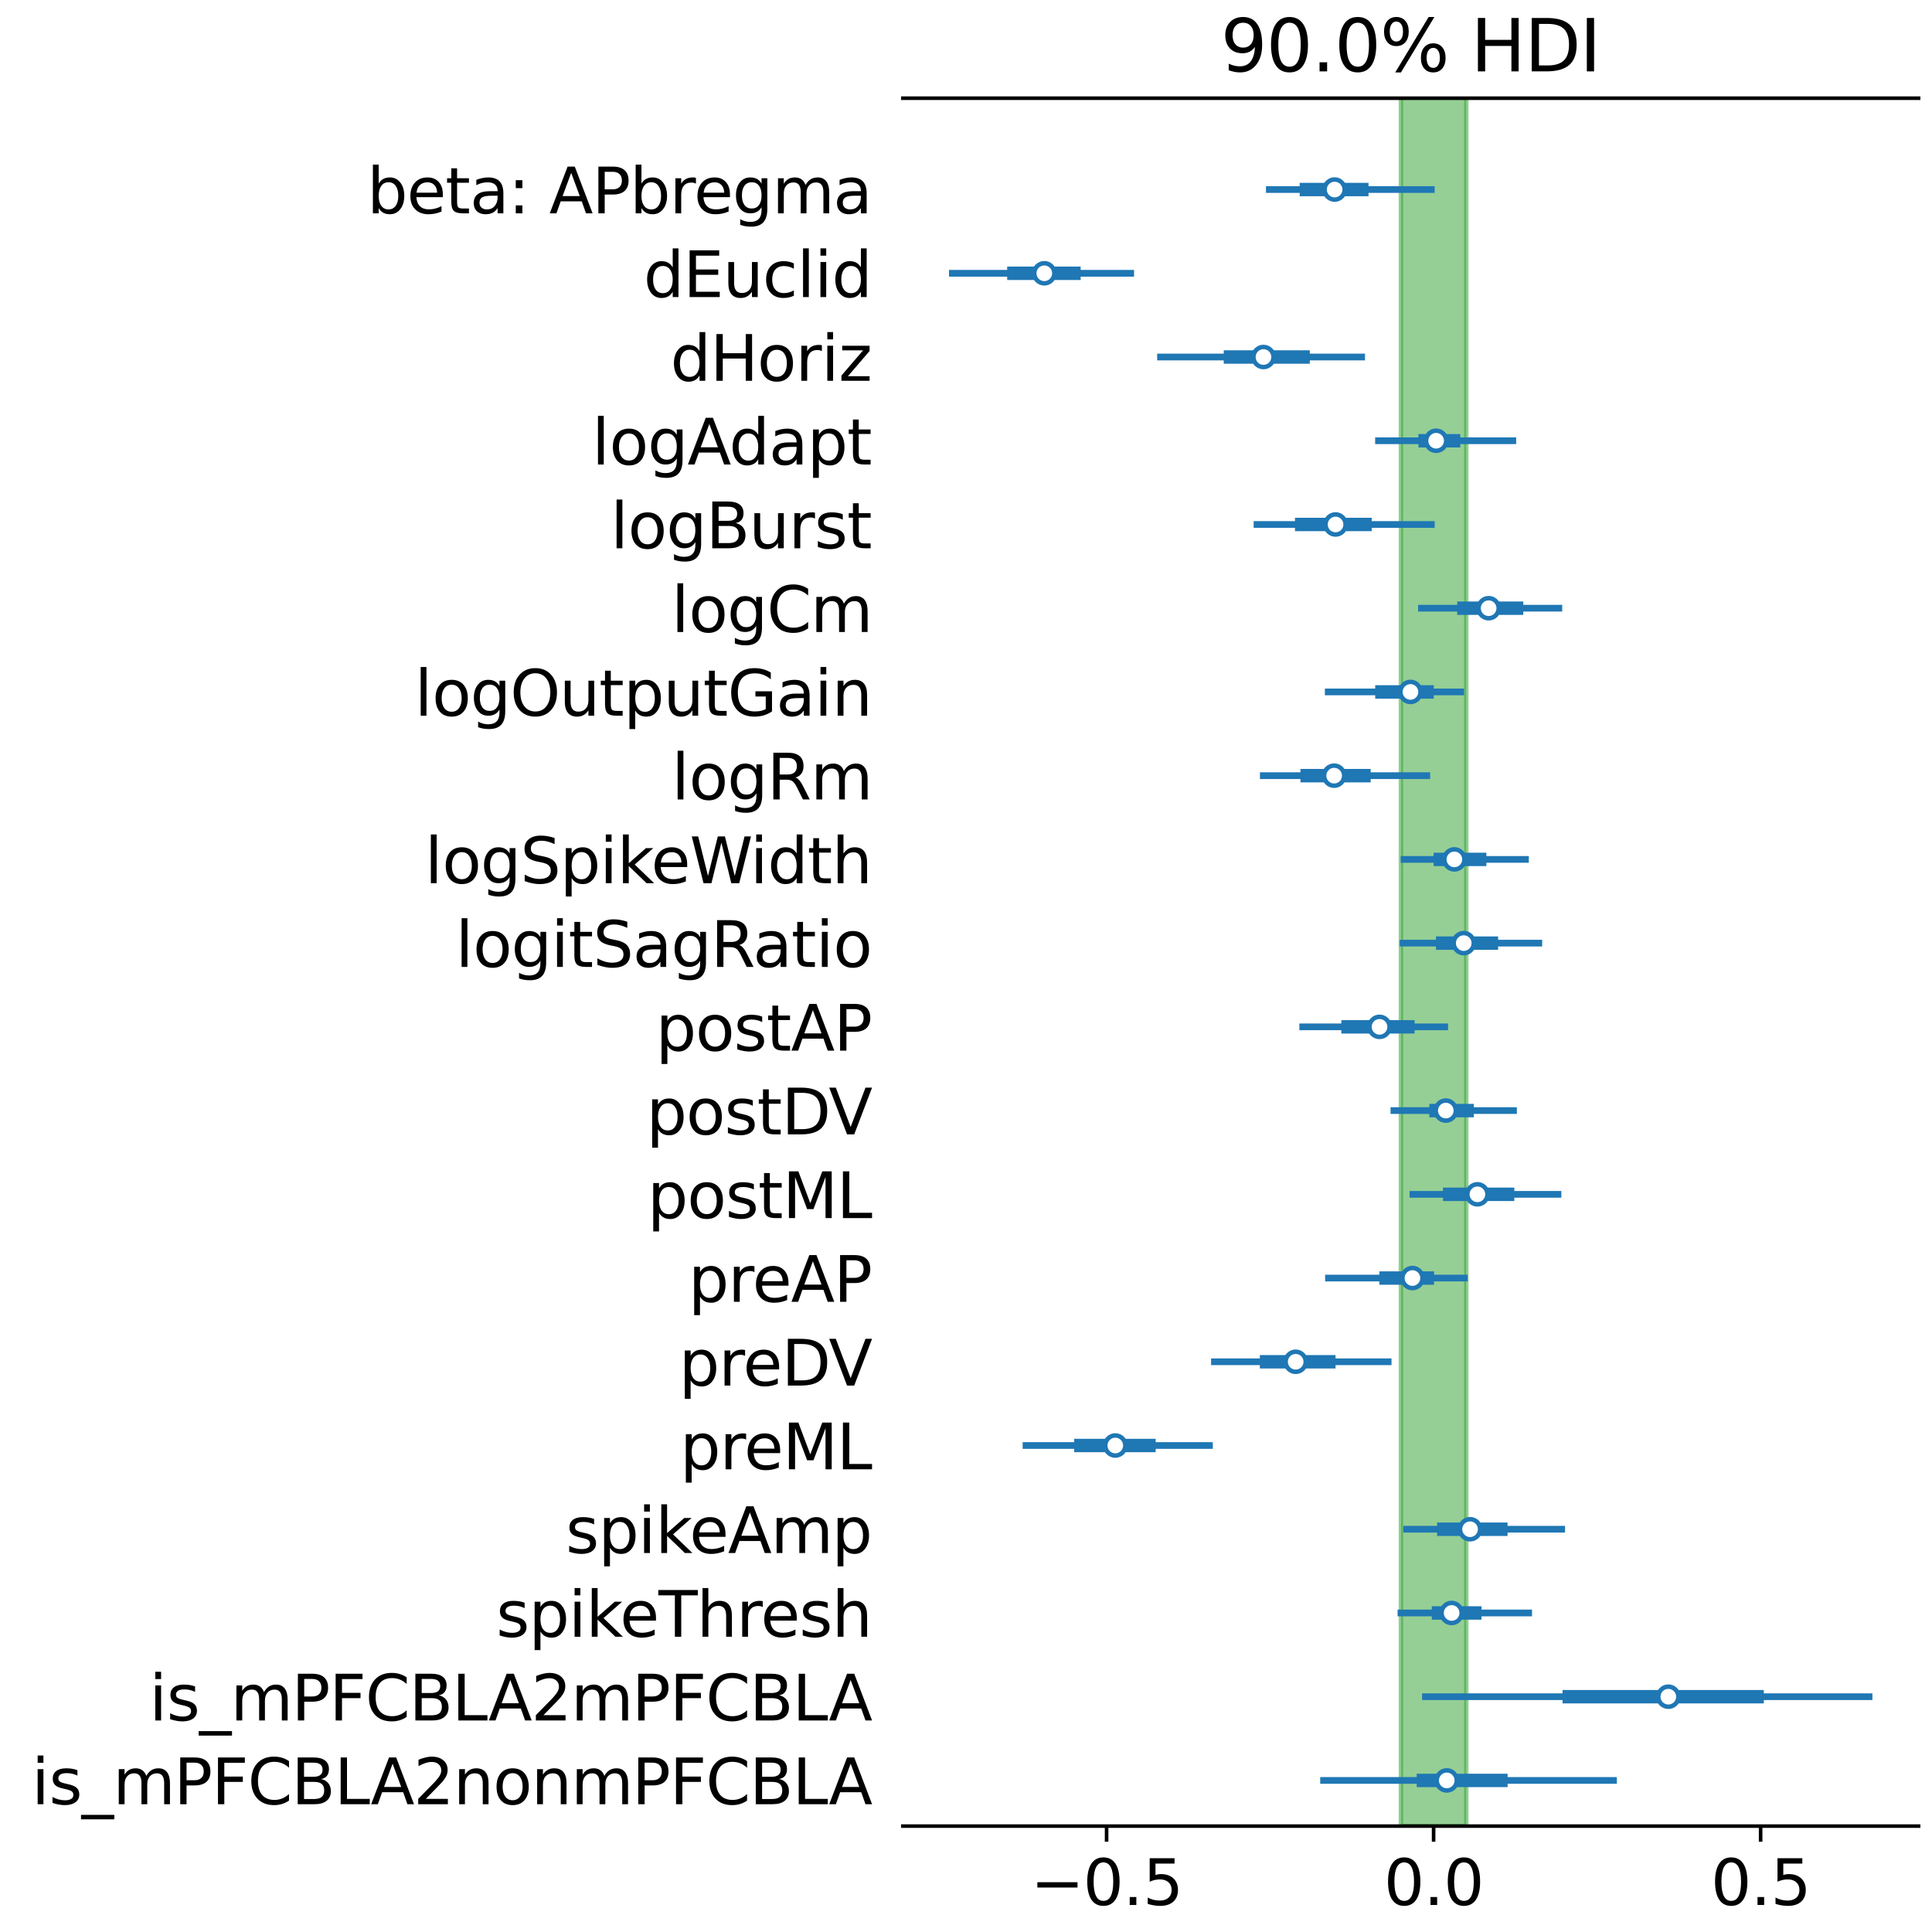 <?xml version="1.0" encoding="utf-8" standalone="no"?>
<!DOCTYPE svg PUBLIC "-//W3C//DTD SVG 1.1//EN"
  "http://www.w3.org/Graphics/SVG/1.1/DTD/svg11.dtd">
<svg height="432pt" version="1.1" viewBox="0 0 432 432" width="432pt" xmlns="http://www.w3.org/2000/svg" xmlns:xlink="http://www.w3.org/1999/xlink">
 <defs>
  <style type="text/css">*{stroke-linecap:butt;stroke-linejoin:round;}</style>
 </defs>
 <g id="figure_1">
  <g id="patch_1">
   <path d="M 0 432 
L 432 432 
L 432 0 
L 0 0 
z
" style="fill:#ffffff;"/>
  </g>
  <g id="axes_1">
   <g id="patch_2">
    <path d="M 201.88 408.32 
L 429 408.32 
L 429 21.96 
L 201.88 21.96 
z
" style="fill:#ffffff;"/>
   </g>
   <g id="patch_3">
    <path clip-path="url(#pe0095de884)" d="M 313.246 408.32 
L 313.246 -19324.993 
L 327.871 -19324.993 
L 327.871 408.32 
z
" style="fill:#2ca02c;opacity:0.5;stroke:#2ca02c;stroke-linejoin:miter;"/>
   </g>
   <g id="matplotlib.axis_1">
    <g id="xtick_1">
     <g id="line2d_1">
      <defs>
       <path d="M 0 0 
L 0 3.5 
" id="mf1340ab6ed" style="stroke:#000000;stroke-width:0.8;"/>
      </defs>
      <g>
       <use style="stroke:#000000;stroke-width:0.8;" x="247.437" xlink:href="#mf1340ab6ed" y="408.32"/>
      </g>
     </g>
     <g id="text_1">
      <!-- −0.5 -->
      <g transform="translate(230.439 425.958)scale(0.14 -0.14)">
       <defs>
        <path d="M 678 2272 
L 4684 2272 
L 4684 1741 
L 678 1741 
L 678 2272 
z
" id="DejaVuSans-2212" transform="scale(0.016)"/>
        <path d="M 2034 4250 
Q 1547 4250 1301 3770 
Q 1056 3291 1056 2328 
Q 1056 1369 1301 889 
Q 1547 409 2034 409 
Q 2525 409 2770 889 
Q 3016 1369 3016 2328 
Q 3016 3291 2770 3770 
Q 2525 4250 2034 4250 
z
M 2034 4750 
Q 2819 4750 3233 4129 
Q 3647 3509 3647 2328 
Q 3647 1150 3233 529 
Q 2819 -91 2034 -91 
Q 1250 -91 836 529 
Q 422 1150 422 2328 
Q 422 3509 836 4129 
Q 1250 4750 2034 4750 
z
" id="DejaVuSans-30" transform="scale(0.016)"/>
        <path d="M 684 794 
L 1344 794 
L 1344 0 
L 684 0 
L 684 794 
z
" id="DejaVuSans-2e" transform="scale(0.016)"/>
        <path d="M 691 4666 
L 3169 4666 
L 3169 4134 
L 1269 4134 
L 1269 2991 
Q 1406 3038 1543 3061 
Q 1681 3084 1819 3084 
Q 2600 3084 3056 2656 
Q 3513 2228 3513 1497 
Q 3513 744 3044 326 
Q 2575 -91 1722 -91 
Q 1428 -91 1123 -41 
Q 819 9 494 109 
L 494 744 
Q 775 591 1075 516 
Q 1375 441 1709 441 
Q 2250 441 2565 725 
Q 2881 1009 2881 1497 
Q 2881 1984 2565 2268 
Q 2250 2553 1709 2553 
Q 1456 2553 1204 2497 
Q 953 2441 691 2322 
L 691 4666 
z
" id="DejaVuSans-35" transform="scale(0.016)"/>
       </defs>
       <use xlink:href="#DejaVuSans-2212"/>
       <use x="83.789" xlink:href="#DejaVuSans-30"/>
       <use x="147.412" xlink:href="#DejaVuSans-2e"/>
       <use x="179.199" xlink:href="#DejaVuSans-35"/>
      </g>
     </g>
    </g>
    <g id="xtick_2">
     <g id="line2d_2">
      <g>
       <use style="stroke:#000000;stroke-width:0.8;" x="320.559" xlink:href="#mf1340ab6ed" y="408.32"/>
      </g>
     </g>
     <g id="text_2">
      <!-- 0.0 -->
      <g transform="translate(309.426 425.958)scale(0.14 -0.14)">
       <use xlink:href="#DejaVuSans-30"/>
       <use x="63.623" xlink:href="#DejaVuSans-2e"/>
       <use x="95.41" xlink:href="#DejaVuSans-30"/>
      </g>
     </g>
    </g>
    <g id="xtick_3">
     <g id="line2d_3">
      <g>
       <use style="stroke:#000000;stroke-width:0.8;" x="393.68" xlink:href="#mf1340ab6ed" y="408.32"/>
      </g>
     </g>
     <g id="text_3">
      <!-- 0.5 -->
      <g transform="translate(382.548 425.958)scale(0.14 -0.14)">
       <use xlink:href="#DejaVuSans-30"/>
       <use x="63.623" xlink:href="#DejaVuSans-2e"/>
       <use x="95.41" xlink:href="#DejaVuSans-35"/>
      </g>
     </g>
    </g>
   </g>
   <g id="matplotlib.axis_2">
    <g id="ytick_1">
     <g id="text_4">
      <!--  is_mPFCBLA2nonmPFCBLA -->
      <g transform="translate(2.621 403.427)scale(0.14 -0.14)">
       <defs>
        <path id="DejaVuSans-20" transform="scale(0.016)"/>
        <path d="M 603 3500 
L 1178 3500 
L 1178 0 
L 603 0 
L 603 3500 
z
M 603 4863 
L 1178 4863 
L 1178 4134 
L 603 4134 
L 603 4863 
z
" id="DejaVuSans-69" transform="scale(0.016)"/>
        <path d="M 2834 3397 
L 2834 2853 
Q 2591 2978 2328 3040 
Q 2066 3103 1784 3103 
Q 1356 3103 1142 2972 
Q 928 2841 928 2578 
Q 928 2378 1081 2264 
Q 1234 2150 1697 2047 
L 1894 2003 
Q 2506 1872 2764 1633 
Q 3022 1394 3022 966 
Q 3022 478 2636 193 
Q 2250 -91 1575 -91 
Q 1294 -91 989 -36 
Q 684 19 347 128 
L 347 722 
Q 666 556 975 473 
Q 1284 391 1588 391 
Q 1994 391 2212 530 
Q 2431 669 2431 922 
Q 2431 1156 2273 1281 
Q 2116 1406 1581 1522 
L 1381 1569 
Q 847 1681 609 1914 
Q 372 2147 372 2553 
Q 372 3047 722 3315 
Q 1072 3584 1716 3584 
Q 2034 3584 2315 3537 
Q 2597 3491 2834 3397 
z
" id="DejaVuSans-73" transform="scale(0.016)"/>
        <path d="M 3263 -1063 
L 3263 -1509 
L -63 -1509 
L -63 -1063 
L 3263 -1063 
z
" id="DejaVuSans-5f" transform="scale(0.016)"/>
        <path d="M 3328 2828 
Q 3544 3216 3844 3400 
Q 4144 3584 4550 3584 
Q 5097 3584 5394 3201 
Q 5691 2819 5691 2113 
L 5691 0 
L 5113 0 
L 5113 2094 
Q 5113 2597 4934 2840 
Q 4756 3084 4391 3084 
Q 3944 3084 3684 2787 
Q 3425 2491 3425 1978 
L 3425 0 
L 2847 0 
L 2847 2094 
Q 2847 2600 2669 2842 
Q 2491 3084 2119 3084 
Q 1678 3084 1418 2786 
Q 1159 2488 1159 1978 
L 1159 0 
L 581 0 
L 581 3500 
L 1159 3500 
L 1159 2956 
Q 1356 3278 1631 3431 
Q 1906 3584 2284 3584 
Q 2666 3584 2933 3390 
Q 3200 3197 3328 2828 
z
" id="DejaVuSans-6d" transform="scale(0.016)"/>
        <path d="M 1259 4147 
L 1259 2394 
L 2053 2394 
Q 2494 2394 2734 2622 
Q 2975 2850 2975 3272 
Q 2975 3691 2734 3919 
Q 2494 4147 2053 4147 
L 1259 4147 
z
M 628 4666 
L 2053 4666 
Q 2838 4666 3239 4311 
Q 3641 3956 3641 3272 
Q 3641 2581 3239 2228 
Q 2838 1875 2053 1875 
L 1259 1875 
L 1259 0 
L 628 0 
L 628 4666 
z
" id="DejaVuSans-50" transform="scale(0.016)"/>
        <path d="M 628 4666 
L 3309 4666 
L 3309 4134 
L 1259 4134 
L 1259 2759 
L 3109 2759 
L 3109 2228 
L 1259 2228 
L 1259 0 
L 628 0 
L 628 4666 
z
" id="DejaVuSans-46" transform="scale(0.016)"/>
        <path d="M 4122 4306 
L 4122 3641 
Q 3803 3938 3442 4084 
Q 3081 4231 2675 4231 
Q 1875 4231 1450 3742 
Q 1025 3253 1025 2328 
Q 1025 1406 1450 917 
Q 1875 428 2675 428 
Q 3081 428 3442 575 
Q 3803 722 4122 1019 
L 4122 359 
Q 3791 134 3420 21 
Q 3050 -91 2638 -91 
Q 1578 -91 968 557 
Q 359 1206 359 2328 
Q 359 3453 968 4101 
Q 1578 4750 2638 4750 
Q 3056 4750 3426 4639 
Q 3797 4528 4122 4306 
z
" id="DejaVuSans-43" transform="scale(0.016)"/>
        <path d="M 1259 2228 
L 1259 519 
L 2272 519 
Q 2781 519 3026 730 
Q 3272 941 3272 1375 
Q 3272 1813 3026 2020 
Q 2781 2228 2272 2228 
L 1259 2228 
z
M 1259 4147 
L 1259 2741 
L 2194 2741 
Q 2656 2741 2882 2914 
Q 3109 3088 3109 3444 
Q 3109 3797 2882 3972 
Q 2656 4147 2194 4147 
L 1259 4147 
z
M 628 4666 
L 2241 4666 
Q 2963 4666 3353 4366 
Q 3744 4066 3744 3513 
Q 3744 3084 3544 2831 
Q 3344 2578 2956 2516 
Q 3422 2416 3680 2098 
Q 3938 1781 3938 1306 
Q 3938 681 3513 340 
Q 3088 0 2303 0 
L 628 0 
L 628 4666 
z
" id="DejaVuSans-42" transform="scale(0.016)"/>
        <path d="M 628 4666 
L 1259 4666 
L 1259 531 
L 3531 531 
L 3531 0 
L 628 0 
L 628 4666 
z
" id="DejaVuSans-4c" transform="scale(0.016)"/>
        <path d="M 2188 4044 
L 1331 1722 
L 3047 1722 
L 2188 4044 
z
M 1831 4666 
L 2547 4666 
L 4325 0 
L 3669 0 
L 3244 1197 
L 1141 1197 
L 716 0 
L 50 0 
L 1831 4666 
z
" id="DejaVuSans-41" transform="scale(0.016)"/>
        <path d="M 1228 531 
L 3431 531 
L 3431 0 
L 469 0 
L 469 531 
Q 828 903 1448 1529 
Q 2069 2156 2228 2338 
Q 2531 2678 2651 2914 
Q 2772 3150 2772 3378 
Q 2772 3750 2511 3984 
Q 2250 4219 1831 4219 
Q 1534 4219 1204 4116 
Q 875 4013 500 3803 
L 500 4441 
Q 881 4594 1212 4672 
Q 1544 4750 1819 4750 
Q 2544 4750 2975 4387 
Q 3406 4025 3406 3419 
Q 3406 3131 3298 2873 
Q 3191 2616 2906 2266 
Q 2828 2175 2409 1742 
Q 1991 1309 1228 531 
z
" id="DejaVuSans-32" transform="scale(0.016)"/>
        <path d="M 3513 2113 
L 3513 0 
L 2938 0 
L 2938 2094 
Q 2938 2591 2744 2837 
Q 2550 3084 2163 3084 
Q 1697 3084 1428 2787 
Q 1159 2491 1159 1978 
L 1159 0 
L 581 0 
L 581 3500 
L 1159 3500 
L 1159 2956 
Q 1366 3272 1645 3428 
Q 1925 3584 2291 3584 
Q 2894 3584 3203 3211 
Q 3513 2838 3513 2113 
z
" id="DejaVuSans-6e" transform="scale(0.016)"/>
        <path d="M 1959 3097 
Q 1497 3097 1228 2736 
Q 959 2375 959 1747 
Q 959 1119 1226 758 
Q 1494 397 1959 397 
Q 2419 397 2687 759 
Q 2956 1122 2956 1747 
Q 2956 2369 2687 2733 
Q 2419 3097 1959 3097 
z
M 1959 3584 
Q 2709 3584 3137 3096 
Q 3566 2609 3566 1747 
Q 3566 888 3137 398 
Q 2709 -91 1959 -91 
Q 1206 -91 779 398 
Q 353 888 353 1747 
Q 353 2609 779 3096 
Q 1206 3584 1959 3584 
z
" id="DejaVuSans-6f" transform="scale(0.016)"/>
       </defs>
       <use xlink:href="#DejaVuSans-20"/>
       <use x="31.787" xlink:href="#DejaVuSans-69"/>
       <use x="59.57" xlink:href="#DejaVuSans-73"/>
       <use x="111.67" xlink:href="#DejaVuSans-5f"/>
       <use x="161.67" xlink:href="#DejaVuSans-6d"/>
       <use x="259.082" xlink:href="#DejaVuSans-50"/>
       <use x="319.385" xlink:href="#DejaVuSans-46"/>
       <use x="376.904" xlink:href="#DejaVuSans-43"/>
       <use x="446.729" xlink:href="#DejaVuSans-42"/>
       <use x="515.332" xlink:href="#DejaVuSans-4c"/>
       <use x="573.295" xlink:href="#DejaVuSans-41"/>
       <use x="641.703" xlink:href="#DejaVuSans-32"/>
       <use x="705.326" xlink:href="#DejaVuSans-6e"/>
       <use x="768.705" xlink:href="#DejaVuSans-6f"/>
       <use x="829.887" xlink:href="#DejaVuSans-6e"/>
       <use x="893.266" xlink:href="#DejaVuSans-6d"/>
       <use x="990.678" xlink:href="#DejaVuSans-50"/>
       <use x="1050.98" xlink:href="#DejaVuSans-46"/>
       <use x="1108.5" xlink:href="#DejaVuSans-43"/>
       <use x="1178.324" xlink:href="#DejaVuSans-42"/>
       <use x="1246.928" xlink:href="#DejaVuSans-4c"/>
       <use x="1304.891" xlink:href="#DejaVuSans-41"/>
      </g>
     </g>
    </g>
    <g id="ytick_2">
     <g id="text_5">
      <!--  is_mPFCBLA2mPFCBLA -->
      <g transform="translate(28.932 384.704)scale(0.14 -0.14)">
       <use xlink:href="#DejaVuSans-20"/>
       <use x="31.787" xlink:href="#DejaVuSans-69"/>
       <use x="59.57" xlink:href="#DejaVuSans-73"/>
       <use x="111.67" xlink:href="#DejaVuSans-5f"/>
       <use x="161.67" xlink:href="#DejaVuSans-6d"/>
       <use x="259.082" xlink:href="#DejaVuSans-50"/>
       <use x="319.385" xlink:href="#DejaVuSans-46"/>
       <use x="376.904" xlink:href="#DejaVuSans-43"/>
       <use x="446.729" xlink:href="#DejaVuSans-42"/>
       <use x="515.332" xlink:href="#DejaVuSans-4c"/>
       <use x="573.295" xlink:href="#DejaVuSans-41"/>
       <use x="641.703" xlink:href="#DejaVuSans-32"/>
       <use x="705.326" xlink:href="#DejaVuSans-6d"/>
       <use x="802.738" xlink:href="#DejaVuSans-50"/>
       <use x="863.041" xlink:href="#DejaVuSans-46"/>
       <use x="920.561" xlink:href="#DejaVuSans-43"/>
       <use x="990.385" xlink:href="#DejaVuSans-42"/>
       <use x="1058.988" xlink:href="#DejaVuSans-4c"/>
       <use x="1116.951" xlink:href="#DejaVuSans-41"/>
      </g>
     </g>
    </g>
    <g id="ytick_3">
     <g id="text_6">
      <!--  spikeThresh -->
      <g transform="translate(106.503 365.982)scale(0.14 -0.14)">
       <defs>
        <path d="M 1159 525 
L 1159 -1331 
L 581 -1331 
L 581 3500 
L 1159 3500 
L 1159 2969 
Q 1341 3281 1617 3432 
Q 1894 3584 2278 3584 
Q 2916 3584 3314 3078 
Q 3713 2572 3713 1747 
Q 3713 922 3314 415 
Q 2916 -91 2278 -91 
Q 1894 -91 1617 61 
Q 1341 213 1159 525 
z
M 3116 1747 
Q 3116 2381 2855 2742 
Q 2594 3103 2138 3103 
Q 1681 3103 1420 2742 
Q 1159 2381 1159 1747 
Q 1159 1113 1420 752 
Q 1681 391 2138 391 
Q 2594 391 2855 752 
Q 3116 1113 3116 1747 
z
" id="DejaVuSans-70" transform="scale(0.016)"/>
        <path d="M 581 4863 
L 1159 4863 
L 1159 1991 
L 2875 3500 
L 3609 3500 
L 1753 1863 
L 3688 0 
L 2938 0 
L 1159 1709 
L 1159 0 
L 581 0 
L 581 4863 
z
" id="DejaVuSans-6b" transform="scale(0.016)"/>
        <path d="M 3597 1894 
L 3597 1613 
L 953 1613 
Q 991 1019 1311 708 
Q 1631 397 2203 397 
Q 2534 397 2845 478 
Q 3156 559 3463 722 
L 3463 178 
Q 3153 47 2828 -22 
Q 2503 -91 2169 -91 
Q 1331 -91 842 396 
Q 353 884 353 1716 
Q 353 2575 817 3079 
Q 1281 3584 2069 3584 
Q 2775 3584 3186 3129 
Q 3597 2675 3597 1894 
z
M 3022 2063 
Q 3016 2534 2758 2815 
Q 2500 3097 2075 3097 
Q 1594 3097 1305 2825 
Q 1016 2553 972 2059 
L 3022 2063 
z
" id="DejaVuSans-65" transform="scale(0.016)"/>
        <path d="M -19 4666 
L 3928 4666 
L 3928 4134 
L 2272 4134 
L 2272 0 
L 1638 0 
L 1638 4134 
L -19 4134 
L -19 4666 
z
" id="DejaVuSans-54" transform="scale(0.016)"/>
        <path d="M 3513 2113 
L 3513 0 
L 2938 0 
L 2938 2094 
Q 2938 2591 2744 2837 
Q 2550 3084 2163 3084 
Q 1697 3084 1428 2787 
Q 1159 2491 1159 1978 
L 1159 0 
L 581 0 
L 581 4863 
L 1159 4863 
L 1159 2956 
Q 1366 3272 1645 3428 
Q 1925 3584 2291 3584 
Q 2894 3584 3203 3211 
Q 3513 2838 3513 2113 
z
" id="DejaVuSans-68" transform="scale(0.016)"/>
        <path d="M 2631 2963 
Q 2534 3019 2420 3045 
Q 2306 3072 2169 3072 
Q 1681 3072 1420 2755 
Q 1159 2438 1159 1844 
L 1159 0 
L 581 0 
L 581 3500 
L 1159 3500 
L 1159 2956 
Q 1341 3275 1631 3429 
Q 1922 3584 2338 3584 
Q 2397 3584 2469 3576 
Q 2541 3569 2628 3553 
L 2631 2963 
z
" id="DejaVuSans-72" transform="scale(0.016)"/>
       </defs>
       <use xlink:href="#DejaVuSans-20"/>
       <use x="31.787" xlink:href="#DejaVuSans-73"/>
       <use x="83.887" xlink:href="#DejaVuSans-70"/>
       <use x="147.363" xlink:href="#DejaVuSans-69"/>
       <use x="175.146" xlink:href="#DejaVuSans-6b"/>
       <use x="229.432" xlink:href="#DejaVuSans-65"/>
       <use x="290.955" xlink:href="#DejaVuSans-54"/>
       <use x="352.039" xlink:href="#DejaVuSans-68"/>
       <use x="415.418" xlink:href="#DejaVuSans-72"/>
       <use x="454.281" xlink:href="#DejaVuSans-65"/>
       <use x="515.805" xlink:href="#DejaVuSans-73"/>
       <use x="567.904" xlink:href="#DejaVuSans-68"/>
      </g>
     </g>
    </g>
    <g id="ytick_4">
     <g id="text_7">
      <!--  spikeAmp -->
      <g transform="translate(122.045 347.26)scale(0.14 -0.14)">
       <use xlink:href="#DejaVuSans-20"/>
       <use x="31.787" xlink:href="#DejaVuSans-73"/>
       <use x="83.887" xlink:href="#DejaVuSans-70"/>
       <use x="147.363" xlink:href="#DejaVuSans-69"/>
       <use x="175.146" xlink:href="#DejaVuSans-6b"/>
       <use x="229.432" xlink:href="#DejaVuSans-65"/>
       <use x="290.955" xlink:href="#DejaVuSans-41"/>
       <use x="359.363" xlink:href="#DejaVuSans-6d"/>
       <use x="456.775" xlink:href="#DejaVuSans-70"/>
      </g>
     </g>
    </g>
    <g id="ytick_5">
     <g id="text_8">
      <!--  preML -->
      <g transform="translate(147.608 328.537)scale(0.14 -0.14)">
       <defs>
        <path d="M 628 4666 
L 1569 4666 
L 2759 1491 
L 3956 4666 
L 4897 4666 
L 4897 0 
L 4281 0 
L 4281 4097 
L 3078 897 
L 2444 897 
L 1241 4097 
L 1241 0 
L 628 0 
L 628 4666 
z
" id="DejaVuSans-4d" transform="scale(0.016)"/>
       </defs>
       <use xlink:href="#DejaVuSans-20"/>
       <use x="31.787" xlink:href="#DejaVuSans-70"/>
       <use x="95.264" xlink:href="#DejaVuSans-72"/>
       <use x="134.127" xlink:href="#DejaVuSans-65"/>
       <use x="195.65" xlink:href="#DejaVuSans-4d"/>
       <use x="281.93" xlink:href="#DejaVuSans-4c"/>
      </g>
     </g>
    </g>
    <g id="ytick_6">
     <g id="text_9">
      <!--  preDV -->
      <g transform="translate(147.376 309.815)scale(0.14 -0.14)">
       <defs>
        <path d="M 1259 4147 
L 1259 519 
L 2022 519 
Q 2988 519 3436 956 
Q 3884 1394 3884 2338 
Q 3884 3275 3436 3711 
Q 2988 4147 2022 4147 
L 1259 4147 
z
M 628 4666 
L 1925 4666 
Q 3281 4666 3915 4102 
Q 4550 3538 4550 2338 
Q 4550 1131 3912 565 
Q 3275 0 1925 0 
L 628 0 
L 628 4666 
z
" id="DejaVuSans-44" transform="scale(0.016)"/>
        <path d="M 1831 0 
L 50 4666 
L 709 4666 
L 2188 738 
L 3669 4666 
L 4325 4666 
L 2547 0 
L 1831 0 
z
" id="DejaVuSans-56" transform="scale(0.016)"/>
       </defs>
       <use xlink:href="#DejaVuSans-20"/>
       <use x="31.787" xlink:href="#DejaVuSans-70"/>
       <use x="95.264" xlink:href="#DejaVuSans-72"/>
       <use x="134.127" xlink:href="#DejaVuSans-65"/>
       <use x="195.65" xlink:href="#DejaVuSans-44"/>
       <use x="270.902" xlink:href="#DejaVuSans-56"/>
      </g>
     </g>
    </g>
    <g id="ytick_7">
     <g id="text_10">
      <!--  preAP -->
      <g transform="translate(149.47 291.093)scale(0.14 -0.14)">
       <use xlink:href="#DejaVuSans-20"/>
       <use x="31.787" xlink:href="#DejaVuSans-70"/>
       <use x="95.264" xlink:href="#DejaVuSans-72"/>
       <use x="134.127" xlink:href="#DejaVuSans-65"/>
       <use x="195.65" xlink:href="#DejaVuSans-41"/>
       <use x="264.059" xlink:href="#DejaVuSans-50"/>
      </g>
     </g>
    </g>
    <g id="ytick_8">
     <g id="text_11">
      <!--  postML -->
      <g transform="translate(140.315 272.371)scale(0.14 -0.14)">
       <defs>
        <path d="M 1172 4494 
L 1172 3500 
L 2356 3500 
L 2356 3053 
L 1172 3053 
L 1172 1153 
Q 1172 725 1289 603 
Q 1406 481 1766 481 
L 2356 481 
L 2356 0 
L 1766 0 
Q 1100 0 847 248 
Q 594 497 594 1153 
L 594 3053 
L 172 3053 
L 172 3500 
L 594 3500 
L 594 4494 
L 1172 4494 
z
" id="DejaVuSans-74" transform="scale(0.016)"/>
       </defs>
       <use xlink:href="#DejaVuSans-20"/>
       <use x="31.787" xlink:href="#DejaVuSans-70"/>
       <use x="95.264" xlink:href="#DejaVuSans-6f"/>
       <use x="156.445" xlink:href="#DejaVuSans-73"/>
       <use x="208.545" xlink:href="#DejaVuSans-74"/>
       <use x="247.754" xlink:href="#DejaVuSans-4d"/>
       <use x="334.033" xlink:href="#DejaVuSans-4c"/>
      </g>
     </g>
    </g>
    <g id="ytick_9">
     <g id="text_12">
      <!--  postDV -->
      <g transform="translate(140.083 253.648)scale(0.14 -0.14)">
       <use xlink:href="#DejaVuSans-20"/>
       <use x="31.787" xlink:href="#DejaVuSans-70"/>
       <use x="95.264" xlink:href="#DejaVuSans-6f"/>
       <use x="156.445" xlink:href="#DejaVuSans-73"/>
       <use x="208.545" xlink:href="#DejaVuSans-74"/>
       <use x="247.754" xlink:href="#DejaVuSans-44"/>
       <use x="323.006" xlink:href="#DejaVuSans-56"/>
      </g>
     </g>
    </g>
    <g id="ytick_10">
     <g id="text_13">
      <!--  postAP -->
      <g transform="translate(142.177 234.926)scale(0.14 -0.14)">
       <use xlink:href="#DejaVuSans-20"/>
       <use x="31.787" xlink:href="#DejaVuSans-70"/>
       <use x="95.264" xlink:href="#DejaVuSans-6f"/>
       <use x="156.445" xlink:href="#DejaVuSans-73"/>
       <use x="208.545" xlink:href="#DejaVuSans-74"/>
       <use x="247.754" xlink:href="#DejaVuSans-41"/>
       <use x="316.162" xlink:href="#DejaVuSans-50"/>
      </g>
     </g>
    </g>
    <g id="ytick_11">
     <g id="text_14">
      <!--  logitSagRatio -->
      <g transform="translate(97.418 216.204)scale(0.14 -0.14)">
       <defs>
        <path d="M 603 4863 
L 1178 4863 
L 1178 0 
L 603 0 
L 603 4863 
z
" id="DejaVuSans-6c" transform="scale(0.016)"/>
        <path d="M 2906 1791 
Q 2906 2416 2648 2759 
Q 2391 3103 1925 3103 
Q 1463 3103 1205 2759 
Q 947 2416 947 1791 
Q 947 1169 1205 825 
Q 1463 481 1925 481 
Q 2391 481 2648 825 
Q 2906 1169 2906 1791 
z
M 3481 434 
Q 3481 -459 3084 -895 
Q 2688 -1331 1869 -1331 
Q 1566 -1331 1297 -1286 
Q 1028 -1241 775 -1147 
L 775 -588 
Q 1028 -725 1275 -790 
Q 1522 -856 1778 -856 
Q 2344 -856 2625 -561 
Q 2906 -266 2906 331 
L 2906 616 
Q 2728 306 2450 153 
Q 2172 0 1784 0 
Q 1141 0 747 490 
Q 353 981 353 1791 
Q 353 2603 747 3093 
Q 1141 3584 1784 3584 
Q 2172 3584 2450 3431 
Q 2728 3278 2906 2969 
L 2906 3500 
L 3481 3500 
L 3481 434 
z
" id="DejaVuSans-67" transform="scale(0.016)"/>
        <path d="M 3425 4513 
L 3425 3897 
Q 3066 4069 2747 4153 
Q 2428 4238 2131 4238 
Q 1616 4238 1336 4038 
Q 1056 3838 1056 3469 
Q 1056 3159 1242 3001 
Q 1428 2844 1947 2747 
L 2328 2669 
Q 3034 2534 3370 2195 
Q 3706 1856 3706 1288 
Q 3706 609 3251 259 
Q 2797 -91 1919 -91 
Q 1588 -91 1214 -16 
Q 841 59 441 206 
L 441 856 
Q 825 641 1194 531 
Q 1563 422 1919 422 
Q 2459 422 2753 634 
Q 3047 847 3047 1241 
Q 3047 1584 2836 1778 
Q 2625 1972 2144 2069 
L 1759 2144 
Q 1053 2284 737 2584 
Q 422 2884 422 3419 
Q 422 4038 858 4394 
Q 1294 4750 2059 4750 
Q 2388 4750 2728 4690 
Q 3069 4631 3425 4513 
z
" id="DejaVuSans-53" transform="scale(0.016)"/>
        <path d="M 2194 1759 
Q 1497 1759 1228 1600 
Q 959 1441 959 1056 
Q 959 750 1161 570 
Q 1363 391 1709 391 
Q 2188 391 2477 730 
Q 2766 1069 2766 1631 
L 2766 1759 
L 2194 1759 
z
M 3341 1997 
L 3341 0 
L 2766 0 
L 2766 531 
Q 2569 213 2275 61 
Q 1981 -91 1556 -91 
Q 1019 -91 701 211 
Q 384 513 384 1019 
Q 384 1609 779 1909 
Q 1175 2209 1959 2209 
L 2766 2209 
L 2766 2266 
Q 2766 2663 2505 2880 
Q 2244 3097 1772 3097 
Q 1472 3097 1187 3025 
Q 903 2953 641 2809 
L 641 3341 
Q 956 3463 1253 3523 
Q 1550 3584 1831 3584 
Q 2591 3584 2966 3190 
Q 3341 2797 3341 1997 
z
" id="DejaVuSans-61" transform="scale(0.016)"/>
        <path d="M 2841 2188 
Q 3044 2119 3236 1894 
Q 3428 1669 3622 1275 
L 4263 0 
L 3584 0 
L 2988 1197 
Q 2756 1666 2539 1819 
Q 2322 1972 1947 1972 
L 1259 1972 
L 1259 0 
L 628 0 
L 628 4666 
L 2053 4666 
Q 2853 4666 3247 4331 
Q 3641 3997 3641 3322 
Q 3641 2881 3436 2590 
Q 3231 2300 2841 2188 
z
M 1259 4147 
L 1259 2491 
L 2053 2491 
Q 2509 2491 2742 2702 
Q 2975 2913 2975 3322 
Q 2975 3731 2742 3939 
Q 2509 4147 2053 4147 
L 1259 4147 
z
" id="DejaVuSans-52" transform="scale(0.016)"/>
       </defs>
       <use xlink:href="#DejaVuSans-20"/>
       <use x="31.787" xlink:href="#DejaVuSans-6c"/>
       <use x="59.57" xlink:href="#DejaVuSans-6f"/>
       <use x="120.752" xlink:href="#DejaVuSans-67"/>
       <use x="184.229" xlink:href="#DejaVuSans-69"/>
       <use x="212.012" xlink:href="#DejaVuSans-74"/>
       <use x="251.221" xlink:href="#DejaVuSans-53"/>
       <use x="314.697" xlink:href="#DejaVuSans-61"/>
       <use x="375.977" xlink:href="#DejaVuSans-67"/>
       <use x="439.453" xlink:href="#DejaVuSans-52"/>
       <use x="506.686" xlink:href="#DejaVuSans-61"/>
       <use x="567.965" xlink:href="#DejaVuSans-74"/>
       <use x="607.174" xlink:href="#DejaVuSans-69"/>
       <use x="634.957" xlink:href="#DejaVuSans-6f"/>
      </g>
     </g>
    </g>
    <g id="ytick_12">
     <g id="text_15">
      <!--  logSpikeWidth -->
      <g transform="translate(90.543 197.482)scale(0.14 -0.14)">
       <defs>
        <path d="M 213 4666 
L 850 4666 
L 1831 722 
L 2809 4666 
L 3519 4666 
L 4500 722 
L 5478 4666 
L 6119 4666 
L 4947 0 
L 4153 0 
L 3169 4050 
L 2175 0 
L 1381 0 
L 213 4666 
z
" id="DejaVuSans-57" transform="scale(0.016)"/>
        <path d="M 2906 2969 
L 2906 4863 
L 3481 4863 
L 3481 0 
L 2906 0 
L 2906 525 
Q 2725 213 2448 61 
Q 2172 -91 1784 -91 
Q 1150 -91 751 415 
Q 353 922 353 1747 
Q 353 2572 751 3078 
Q 1150 3584 1784 3584 
Q 2172 3584 2448 3432 
Q 2725 3281 2906 2969 
z
M 947 1747 
Q 947 1113 1208 752 
Q 1469 391 1925 391 
Q 2381 391 2643 752 
Q 2906 1113 2906 1747 
Q 2906 2381 2643 2742 
Q 2381 3103 1925 3103 
Q 1469 3103 1208 2742 
Q 947 2381 947 1747 
z
" id="DejaVuSans-64" transform="scale(0.016)"/>
       </defs>
       <use xlink:href="#DejaVuSans-20"/>
       <use x="31.787" xlink:href="#DejaVuSans-6c"/>
       <use x="59.57" xlink:href="#DejaVuSans-6f"/>
       <use x="120.752" xlink:href="#DejaVuSans-67"/>
       <use x="184.229" xlink:href="#DejaVuSans-53"/>
       <use x="247.705" xlink:href="#DejaVuSans-70"/>
       <use x="311.182" xlink:href="#DejaVuSans-69"/>
       <use x="338.965" xlink:href="#DejaVuSans-6b"/>
       <use x="393.25" xlink:href="#DejaVuSans-65"/>
       <use x="454.773" xlink:href="#DejaVuSans-57"/>
       <use x="551.4" xlink:href="#DejaVuSans-69"/>
       <use x="579.184" xlink:href="#DejaVuSans-64"/>
       <use x="642.66" xlink:href="#DejaVuSans-74"/>
       <use x="681.869" xlink:href="#DejaVuSans-68"/>
      </g>
     </g>
    </g>
    <g id="ytick_13">
     <g id="text_16">
      <!--  logRm -->
      <g transform="translate(145.723 178.759)scale(0.14 -0.14)">
       <use xlink:href="#DejaVuSans-20"/>
       <use x="31.787" xlink:href="#DejaVuSans-6c"/>
       <use x="59.57" xlink:href="#DejaVuSans-6f"/>
       <use x="120.752" xlink:href="#DejaVuSans-67"/>
       <use x="184.229" xlink:href="#DejaVuSans-52"/>
       <use x="253.711" xlink:href="#DejaVuSans-6d"/>
      </g>
     </g>
    </g>
    <g id="ytick_14">
     <g id="text_17">
      <!--  logOutputGain -->
      <g transform="translate(88.268 160.037)scale(0.14 -0.14)">
       <defs>
        <path d="M 2522 4238 
Q 1834 4238 1429 3725 
Q 1025 3213 1025 2328 
Q 1025 1447 1429 934 
Q 1834 422 2522 422 
Q 3209 422 3611 934 
Q 4013 1447 4013 2328 
Q 4013 3213 3611 3725 
Q 3209 4238 2522 4238 
z
M 2522 4750 
Q 3503 4750 4090 4092 
Q 4678 3434 4678 2328 
Q 4678 1225 4090 567 
Q 3503 -91 2522 -91 
Q 1538 -91 948 565 
Q 359 1222 359 2328 
Q 359 3434 948 4092 
Q 1538 4750 2522 4750 
z
" id="DejaVuSans-4f" transform="scale(0.016)"/>
        <path d="M 544 1381 
L 544 3500 
L 1119 3500 
L 1119 1403 
Q 1119 906 1312 657 
Q 1506 409 1894 409 
Q 2359 409 2629 706 
Q 2900 1003 2900 1516 
L 2900 3500 
L 3475 3500 
L 3475 0 
L 2900 0 
L 2900 538 
Q 2691 219 2414 64 
Q 2138 -91 1772 -91 
Q 1169 -91 856 284 
Q 544 659 544 1381 
z
M 1991 3584 
L 1991 3584 
z
" id="DejaVuSans-75" transform="scale(0.016)"/>
        <path d="M 3809 666 
L 3809 1919 
L 2778 1919 
L 2778 2438 
L 4434 2438 
L 4434 434 
Q 4069 175 3628 42 
Q 3188 -91 2688 -91 
Q 1594 -91 976 548 
Q 359 1188 359 2328 
Q 359 3472 976 4111 
Q 1594 4750 2688 4750 
Q 3144 4750 3555 4637 
Q 3966 4525 4313 4306 
L 4313 3634 
Q 3963 3931 3569 4081 
Q 3175 4231 2741 4231 
Q 1884 4231 1454 3753 
Q 1025 3275 1025 2328 
Q 1025 1384 1454 906 
Q 1884 428 2741 428 
Q 3075 428 3337 486 
Q 3600 544 3809 666 
z
" id="DejaVuSans-47" transform="scale(0.016)"/>
       </defs>
       <use xlink:href="#DejaVuSans-20"/>
       <use x="31.787" xlink:href="#DejaVuSans-6c"/>
       <use x="59.57" xlink:href="#DejaVuSans-6f"/>
       <use x="120.752" xlink:href="#DejaVuSans-67"/>
       <use x="184.229" xlink:href="#DejaVuSans-4f"/>
       <use x="262.939" xlink:href="#DejaVuSans-75"/>
       <use x="326.318" xlink:href="#DejaVuSans-74"/>
       <use x="365.527" xlink:href="#DejaVuSans-70"/>
       <use x="429.004" xlink:href="#DejaVuSans-75"/>
       <use x="492.383" xlink:href="#DejaVuSans-74"/>
       <use x="531.592" xlink:href="#DejaVuSans-47"/>
       <use x="609.082" xlink:href="#DejaVuSans-61"/>
       <use x="670.361" xlink:href="#DejaVuSans-69"/>
       <use x="698.145" xlink:href="#DejaVuSans-6e"/>
      </g>
     </g>
    </g>
    <g id="ytick_15">
     <g id="text_18">
      <!--  logCm -->
      <g transform="translate(145.675 141.315)scale(0.14 -0.14)">
       <use xlink:href="#DejaVuSans-20"/>
       <use x="31.787" xlink:href="#DejaVuSans-6c"/>
       <use x="59.57" xlink:href="#DejaVuSans-6f"/>
       <use x="120.752" xlink:href="#DejaVuSans-67"/>
       <use x="184.229" xlink:href="#DejaVuSans-43"/>
       <use x="254.053" xlink:href="#DejaVuSans-6d"/>
      </g>
     </g>
    </g>
    <g id="ytick_16">
     <g id="text_19">
      <!--  logBurst -->
      <g transform="translate(132.073 122.593)scale(0.14 -0.14)">
       <use xlink:href="#DejaVuSans-20"/>
       <use x="31.787" xlink:href="#DejaVuSans-6c"/>
       <use x="59.57" xlink:href="#DejaVuSans-6f"/>
       <use x="120.752" xlink:href="#DejaVuSans-67"/>
       <use x="184.229" xlink:href="#DejaVuSans-42"/>
       <use x="252.832" xlink:href="#DejaVuSans-75"/>
       <use x="316.211" xlink:href="#DejaVuSans-72"/>
       <use x="357.324" xlink:href="#DejaVuSans-73"/>
       <use x="409.424" xlink:href="#DejaVuSans-74"/>
      </g>
     </g>
    </g>
    <g id="ytick_17">
     <g id="text_20">
      <!--  logAdapt -->
      <g transform="translate(127.912 103.87)scale(0.14 -0.14)">
       <use xlink:href="#DejaVuSans-20"/>
       <use x="31.787" xlink:href="#DejaVuSans-6c"/>
       <use x="59.57" xlink:href="#DejaVuSans-6f"/>
       <use x="120.752" xlink:href="#DejaVuSans-67"/>
       <use x="184.229" xlink:href="#DejaVuSans-41"/>
       <use x="250.887" xlink:href="#DejaVuSans-64"/>
       <use x="314.363" xlink:href="#DejaVuSans-61"/>
       <use x="375.643" xlink:href="#DejaVuSans-70"/>
       <use x="439.119" xlink:href="#DejaVuSans-74"/>
      </g>
     </g>
    </g>
    <g id="ytick_18">
     <g id="text_21">
      <!--  dHoriz -->
      <g transform="translate(145.456 85.148)scale(0.14 -0.14)">
       <defs>
        <path d="M 628 4666 
L 1259 4666 
L 1259 2753 
L 3553 2753 
L 3553 4666 
L 4184 4666 
L 4184 0 
L 3553 0 
L 3553 2222 
L 1259 2222 
L 1259 0 
L 628 0 
L 628 4666 
z
" id="DejaVuSans-48" transform="scale(0.016)"/>
        <path d="M 353 3500 
L 3084 3500 
L 3084 2975 
L 922 459 
L 3084 459 
L 3084 0 
L 275 0 
L 275 525 
L 2438 3041 
L 353 3041 
L 353 3500 
z
" id="DejaVuSans-7a" transform="scale(0.016)"/>
       </defs>
       <use xlink:href="#DejaVuSans-20"/>
       <use x="31.787" xlink:href="#DejaVuSans-64"/>
       <use x="95.264" xlink:href="#DejaVuSans-48"/>
       <use x="170.459" xlink:href="#DejaVuSans-6f"/>
       <use x="231.641" xlink:href="#DejaVuSans-72"/>
       <use x="272.754" xlink:href="#DejaVuSans-69"/>
       <use x="300.537" xlink:href="#DejaVuSans-7a"/>
      </g>
     </g>
    </g>
    <g id="ytick_19">
     <g id="text_22">
      <!--  dEuclid -->
      <g transform="translate(139.46 66.426)scale(0.14 -0.14)">
       <defs>
        <path d="M 628 4666 
L 3578 4666 
L 3578 4134 
L 1259 4134 
L 1259 2753 
L 3481 2753 
L 3481 2222 
L 1259 2222 
L 1259 531 
L 3634 531 
L 3634 0 
L 628 0 
L 628 4666 
z
" id="DejaVuSans-45" transform="scale(0.016)"/>
        <path d="M 3122 3366 
L 3122 2828 
Q 2878 2963 2633 3030 
Q 2388 3097 2138 3097 
Q 1578 3097 1268 2742 
Q 959 2388 959 1747 
Q 959 1106 1268 751 
Q 1578 397 2138 397 
Q 2388 397 2633 464 
Q 2878 531 3122 666 
L 3122 134 
Q 2881 22 2623 -34 
Q 2366 -91 2075 -91 
Q 1284 -91 818 406 
Q 353 903 353 1747 
Q 353 2603 823 3093 
Q 1294 3584 2113 3584 
Q 2378 3584 2631 3529 
Q 2884 3475 3122 3366 
z
" id="DejaVuSans-63" transform="scale(0.016)"/>
       </defs>
       <use xlink:href="#DejaVuSans-20"/>
       <use x="31.787" xlink:href="#DejaVuSans-64"/>
       <use x="95.264" xlink:href="#DejaVuSans-45"/>
       <use x="158.447" xlink:href="#DejaVuSans-75"/>
       <use x="221.826" xlink:href="#DejaVuSans-63"/>
       <use x="276.807" xlink:href="#DejaVuSans-6c"/>
       <use x="304.59" xlink:href="#DejaVuSans-69"/>
       <use x="332.373" xlink:href="#DejaVuSans-64"/>
      </g>
     </g>
    </g>
    <g id="ytick_20">
     <g id="text_23">
      <!-- beta: APbregma -->
      <g transform="translate(82.08 47.703)scale(0.14 -0.14)">
       <defs>
        <path d="M 3116 1747 
Q 3116 2381 2855 2742 
Q 2594 3103 2138 3103 
Q 1681 3103 1420 2742 
Q 1159 2381 1159 1747 
Q 1159 1113 1420 752 
Q 1681 391 2138 391 
Q 2594 391 2855 752 
Q 3116 1113 3116 1747 
z
M 1159 2969 
Q 1341 3281 1617 3432 
Q 1894 3584 2278 3584 
Q 2916 3584 3314 3078 
Q 3713 2572 3713 1747 
Q 3713 922 3314 415 
Q 2916 -91 2278 -91 
Q 1894 -91 1617 61 
Q 1341 213 1159 525 
L 1159 0 
L 581 0 
L 581 4863 
L 1159 4863 
L 1159 2969 
z
" id="DejaVuSans-62" transform="scale(0.016)"/>
        <path d="M 750 794 
L 1409 794 
L 1409 0 
L 750 0 
L 750 794 
z
M 750 3309 
L 1409 3309 
L 1409 2516 
L 750 2516 
L 750 3309 
z
" id="DejaVuSans-3a" transform="scale(0.016)"/>
       </defs>
       <use xlink:href="#DejaVuSans-62"/>
       <use x="63.477" xlink:href="#DejaVuSans-65"/>
       <use x="125" xlink:href="#DejaVuSans-74"/>
       <use x="164.209" xlink:href="#DejaVuSans-61"/>
       <use x="225.488" xlink:href="#DejaVuSans-3a"/>
       <use x="259.18" xlink:href="#DejaVuSans-20"/>
       <use x="290.967" xlink:href="#DejaVuSans-41"/>
       <use x="359.375" xlink:href="#DejaVuSans-50"/>
       <use x="419.678" xlink:href="#DejaVuSans-62"/>
       <use x="483.154" xlink:href="#DejaVuSans-72"/>
       <use x="522.018" xlink:href="#DejaVuSans-65"/>
       <use x="583.541" xlink:href="#DejaVuSans-67"/>
       <use x="647.018" xlink:href="#DejaVuSans-6d"/>
       <use x="744.43" xlink:href="#DejaVuSans-61"/>
      </g>
     </g>
    </g>
   </g>
   <g id="LineCollection_1">
    <path clip-path="url(#pe0095de884)" d="M 295.2 398.108 
L 361.535 398.108 
" style="fill:none;stroke:#1f77b4;stroke-width:1.5;"/>
   </g>
   <g id="LineCollection_2">
    <path clip-path="url(#pe0095de884)" d="M 316.776 398.108 
L 337.107 398.108 
" style="fill:none;stroke:#1f77b4;stroke-width:3;"/>
   </g>
   <g id="LineCollection_3">
    <path clip-path="url(#pe0095de884)" d="M 317.985 379.385 
L 418.676 379.385 
" style="fill:none;stroke:#1f77b4;stroke-width:1.5;"/>
   </g>
   <g id="LineCollection_4">
    <path clip-path="url(#pe0095de884)" d="M 349.388 379.385 
L 394.391 379.385 
" style="fill:none;stroke:#1f77b4;stroke-width:3;"/>
   </g>
   <g id="LineCollection_5">
    <path clip-path="url(#pe0095de884)" d="M 312.507 360.663 
L 342.563 360.663 
" style="fill:none;stroke:#1f77b4;stroke-width:1.5;"/>
   </g>
   <g id="LineCollection_6">
    <path clip-path="url(#pe0095de884)" d="M 320.151 360.663 
L 331.271 360.663 
" style="fill:none;stroke:#1f77b4;stroke-width:3;"/>
   </g>
   <g id="LineCollection_7">
    <path clip-path="url(#pe0095de884)" d="M 313.775 341.941 
L 349.948 341.941 
" style="fill:none;stroke:#1f77b4;stroke-width:1.5;"/>
   </g>
   <g id="LineCollection_8">
    <path clip-path="url(#pe0095de884)" d="M 321.332 341.941 
L 337.095 341.941 
" style="fill:none;stroke:#1f77b4;stroke-width:3;"/>
   </g>
   <g id="LineCollection_9">
    <path clip-path="url(#pe0095de884)" d="M 228.666 323.219 
L 271.185 323.219 
" style="fill:none;stroke:#1f77b4;stroke-width:1.5;"/>
   </g>
   <g id="LineCollection_10">
    <path clip-path="url(#pe0095de884)" d="M 240.195 323.219 
L 258.411 323.219 
" style="fill:none;stroke:#1f77b4;stroke-width:3;"/>
   </g>
   <g id="LineCollection_11">
    <path clip-path="url(#pe0095de884)" d="M 270.802 304.496 
L 311.147 304.496 
" style="fill:none;stroke:#1f77b4;stroke-width:1.5;"/>
   </g>
   <g id="LineCollection_12">
    <path clip-path="url(#pe0095de884)" d="M 281.703 304.496 
L 298.628 304.496 
" style="fill:none;stroke:#1f77b4;stroke-width:3;"/>
   </g>
   <g id="LineCollection_13">
    <path clip-path="url(#pe0095de884)" d="M 296.302 285.774 
L 328.177 285.774 
" style="fill:none;stroke:#1f77b4;stroke-width:1.5;"/>
   </g>
   <g id="LineCollection_14">
    <path clip-path="url(#pe0095de884)" d="M 308.423 285.774 
L 320.66 285.774 
" style="fill:none;stroke:#1f77b4;stroke-width:3;"/>
   </g>
   <g id="LineCollection_15">
    <path clip-path="url(#pe0095de884)" d="M 315.179 267.052 
L 349.125 267.052 
" style="fill:none;stroke:#1f77b4;stroke-width:1.5;"/>
   </g>
   <g id="LineCollection_16">
    <path clip-path="url(#pe0095de884)" d="M 322.652 267.052 
L 338.602 267.052 
" style="fill:none;stroke:#1f77b4;stroke-width:3;"/>
   </g>
   <g id="LineCollection_17">
    <path clip-path="url(#pe0095de884)" d="M 310.93 248.329 
L 339.173 248.329 
" style="fill:none;stroke:#1f77b4;stroke-width:1.5;"/>
   </g>
   <g id="LineCollection_18">
    <path clip-path="url(#pe0095de884)" d="M 319.603 248.329 
L 329.543 248.329 
" style="fill:none;stroke:#1f77b4;stroke-width:3;"/>
   </g>
   <g id="LineCollection_19">
    <path clip-path="url(#pe0095de884)" d="M 290.538 229.607 
L 323.789 229.607 
" style="fill:none;stroke:#1f77b4;stroke-width:1.5;"/>
   </g>
   <g id="LineCollection_20">
    <path clip-path="url(#pe0095de884)" d="M 299.924 229.607 
L 316.309 229.607 
" style="fill:none;stroke:#1f77b4;stroke-width:3;"/>
   </g>
   <g id="LineCollection_21">
    <path clip-path="url(#pe0095de884)" d="M 312.971 210.885 
L 344.835 210.885 
" style="fill:none;stroke:#1f77b4;stroke-width:1.5;"/>
   </g>
   <g id="LineCollection_22">
    <path clip-path="url(#pe0095de884)" d="M 321.083 210.885 
L 334.979 210.885 
" style="fill:none;stroke:#1f77b4;stroke-width:3;"/>
   </g>
   <g id="LineCollection_23">
    <path clip-path="url(#pe0095de884)" d="M 313.198 192.163 
L 341.849 192.163 
" style="fill:none;stroke:#1f77b4;stroke-width:1.5;"/>
   </g>
   <g id="LineCollection_24">
    <path clip-path="url(#pe0095de884)" d="M 320.558 192.163 
L 332.354 192.163 
" style="fill:none;stroke:#1f77b4;stroke-width:3;"/>
   </g>
   <g id="LineCollection_25">
    <path clip-path="url(#pe0095de884)" d="M 281.724 173.44 
L 319.78 173.44 
" style="fill:none;stroke:#1f77b4;stroke-width:1.5;"/>
   </g>
   <g id="LineCollection_26">
    <path clip-path="url(#pe0095de884)" d="M 290.784 173.44 
L 306.488 173.44 
" style="fill:none;stroke:#1f77b4;stroke-width:3;"/>
   </g>
   <g id="LineCollection_27">
    <path clip-path="url(#pe0095de884)" d="M 296.246 154.718 
L 327.364 154.718 
" style="fill:none;stroke:#1f77b4;stroke-width:1.5;"/>
   </g>
   <g id="LineCollection_28">
    <path clip-path="url(#pe0095de884)" d="M 307.5 154.718 
L 320.596 154.718 
" style="fill:none;stroke:#1f77b4;stroke-width:3;"/>
   </g>
   <g id="LineCollection_29">
    <path clip-path="url(#pe0095de884)" d="M 317.09 135.996 
L 349.318 135.996 
" style="fill:none;stroke:#1f77b4;stroke-width:1.5;"/>
   </g>
   <g id="LineCollection_30">
    <path clip-path="url(#pe0095de884)" d="M 325.836 135.996 
L 340.613 135.996 
" style="fill:none;stroke:#1f77b4;stroke-width:3;"/>
   </g>
   <g id="LineCollection_31">
    <path clip-path="url(#pe0095de884)" d="M 280.318 117.274 
L 320.796 117.274 
" style="fill:none;stroke:#1f77b4;stroke-width:1.5;"/>
   </g>
   <g id="LineCollection_32">
    <path clip-path="url(#pe0095de884)" d="M 289.558 117.274 
L 306.722 117.274 
" style="fill:none;stroke:#1f77b4;stroke-width:3;"/>
   </g>
   <g id="LineCollection_33">
    <path clip-path="url(#pe0095de884)" d="M 307.487 98.551 
L 339.02 98.551 
" style="fill:none;stroke:#1f77b4;stroke-width:1.5;"/>
   </g>
   <g id="LineCollection_34">
    <path clip-path="url(#pe0095de884)" d="M 317.162 98.551 
L 326.526 98.551 
" style="fill:none;stroke:#1f77b4;stroke-width:3;"/>
   </g>
   <g id="LineCollection_35">
    <path clip-path="url(#pe0095de884)" d="M 258.748 79.829 
L 305.214 79.829 
" style="fill:none;stroke:#1f77b4;stroke-width:1.5;"/>
   </g>
   <g id="LineCollection_36">
    <path clip-path="url(#pe0095de884)" d="M 273.635 79.829 
L 292.878 79.829 
" style="fill:none;stroke:#1f77b4;stroke-width:3;"/>
   </g>
   <g id="LineCollection_37">
    <path clip-path="url(#pe0095de884)" d="M 212.204 61.107 
L 253.58 61.107 
" style="fill:none;stroke:#1f77b4;stroke-width:1.5;"/>
   </g>
   <g id="LineCollection_38">
    <path clip-path="url(#pe0095de884)" d="M 225.208 61.107 
L 241.641 61.107 
" style="fill:none;stroke:#1f77b4;stroke-width:3;"/>
   </g>
   <g id="LineCollection_39">
    <path clip-path="url(#pe0095de884)" d="M 283.073 42.385 
L 320.786 42.385 
" style="fill:none;stroke:#1f77b4;stroke-width:1.5;"/>
   </g>
   <g id="LineCollection_40">
    <path clip-path="url(#pe0095de884)" d="M 290.614 42.385 
L 306.004 42.385 
" style="fill:none;stroke:#1f77b4;stroke-width:3;"/>
   </g>
   <g id="line2d_4">
    <defs>
     <path d="M 0 2.25 
C 0.597 2.25 1.169 2.013 1.591 1.591 
C 2.013 1.169 2.25 0.597 2.25 0 
C 2.25 -0.597 2.013 -1.169 1.591 -1.591 
C 1.169 -2.013 0.597 -2.25 0 -2.25 
C -0.597 -2.25 -1.169 -2.013 -1.591 -1.591 
C -2.013 -1.169 -2.25 -0.597 -2.25 0 
C -2.25 0.597 -2.013 1.169 -1.591 1.591 
C -1.169 2.013 -0.597 2.25 0 2.25 
z
" id="mdb396f7167" style="stroke:#1f77b4;"/>
    </defs>
    <g clip-path="url(#pe0095de884)">
     <use style="fill:#ffffff;stroke:#1f77b4;" x="323.497" xlink:href="#mdb396f7167" y="398.108"/>
    </g>
   </g>
   <g id="line2d_5">
    <g clip-path="url(#pe0095de884)">
     <use style="fill:#ffffff;stroke:#1f77b4;" x="373.044" xlink:href="#mdb396f7167" y="379.385"/>
    </g>
   </g>
   <g id="line2d_6">
    <g clip-path="url(#pe0095de884)">
     <use style="fill:#ffffff;stroke:#1f77b4;" x="324.586" xlink:href="#mdb396f7167" y="360.663"/>
    </g>
   </g>
   <g id="line2d_7">
    <g clip-path="url(#pe0095de884)">
     <use style="fill:#ffffff;stroke:#1f77b4;" x="328.71" xlink:href="#mdb396f7167" y="341.941"/>
    </g>
   </g>
   <g id="line2d_8">
    <g clip-path="url(#pe0095de884)">
     <use style="fill:#ffffff;stroke:#1f77b4;" x="249.384" xlink:href="#mdb396f7167" y="323.219"/>
    </g>
   </g>
   <g id="line2d_9">
    <g clip-path="url(#pe0095de884)">
     <use style="fill:#ffffff;stroke:#1f77b4;" x="289.719" xlink:href="#mdb396f7167" y="304.496"/>
    </g>
   </g>
   <g id="line2d_10">
    <g clip-path="url(#pe0095de884)">
     <use style="fill:#ffffff;stroke:#1f77b4;" x="315.824" xlink:href="#mdb396f7167" y="285.774"/>
    </g>
   </g>
   <g id="line2d_11">
    <g clip-path="url(#pe0095de884)">
     <use style="fill:#ffffff;stroke:#1f77b4;" x="330.354" xlink:href="#mdb396f7167" y="267.052"/>
    </g>
   </g>
   <g id="line2d_12">
    <g clip-path="url(#pe0095de884)">
     <use style="fill:#ffffff;stroke:#1f77b4;" x="323.285" xlink:href="#mdb396f7167" y="248.329"/>
    </g>
   </g>
   <g id="line2d_13">
    <g clip-path="url(#pe0095de884)">
     <use style="fill:#ffffff;stroke:#1f77b4;" x="308.464" xlink:href="#mdb396f7167" y="229.607"/>
    </g>
   </g>
   <g id="line2d_14">
    <g clip-path="url(#pe0095de884)">
     <use style="fill:#ffffff;stroke:#1f77b4;" x="327.295" xlink:href="#mdb396f7167" y="210.885"/>
    </g>
   </g>
   <g id="line2d_15">
    <g clip-path="url(#pe0095de884)">
     <use style="fill:#ffffff;stroke:#1f77b4;" x="325.201" xlink:href="#mdb396f7167" y="192.163"/>
    </g>
   </g>
   <g id="line2d_16">
    <g clip-path="url(#pe0095de884)">
     <use style="fill:#ffffff;stroke:#1f77b4;" x="298.318" xlink:href="#mdb396f7167" y="173.44"/>
    </g>
   </g>
   <g id="line2d_17">
    <g clip-path="url(#pe0095de884)">
     <use style="fill:#ffffff;stroke:#1f77b4;" x="315.38" xlink:href="#mdb396f7167" y="154.718"/>
    </g>
   </g>
   <g id="line2d_18">
    <g clip-path="url(#pe0095de884)">
     <use style="fill:#ffffff;stroke:#1f77b4;" x="332.864" xlink:href="#mdb396f7167" y="135.996"/>
    </g>
   </g>
   <g id="line2d_19">
    <g clip-path="url(#pe0095de884)">
     <use style="fill:#ffffff;stroke:#1f77b4;" x="298.633" xlink:href="#mdb396f7167" y="117.274"/>
    </g>
   </g>
   <g id="line2d_20">
    <g clip-path="url(#pe0095de884)">
     <use style="fill:#ffffff;stroke:#1f77b4;" x="321.124" xlink:href="#mdb396f7167" y="98.551"/>
    </g>
   </g>
   <g id="line2d_21">
    <g clip-path="url(#pe0095de884)">
     <use style="fill:#ffffff;stroke:#1f77b4;" x="282.517" xlink:href="#mdb396f7167" y="79.829"/>
    </g>
   </g>
   <g id="line2d_22">
    <g clip-path="url(#pe0095de884)">
     <use style="fill:#ffffff;stroke:#1f77b4;" x="233.508" xlink:href="#mdb396f7167" y="61.107"/>
    </g>
   </g>
   <g id="line2d_23">
    <g clip-path="url(#pe0095de884)">
     <use style="fill:#ffffff;stroke:#1f77b4;" x="298.425" xlink:href="#mdb396f7167" y="42.385"/>
    </g>
   </g>
   <g id="patch_4">
    <path d="M 201.88 408.32 
L 429 408.32 
" style="fill:none;stroke:#000000;stroke-linecap:square;stroke-linejoin:miter;stroke-width:0.8;"/>
   </g>
   <g id="patch_5">
    <path d="M 201.88 21.96 
L 429 21.96 
" style="fill:none;stroke:#000000;stroke-linecap:square;stroke-linejoin:miter;stroke-width:0.8;"/>
   </g>
   <g id="text_24">
    <!-- 90.0% HDI -->
    <g transform="translate(272.947 15.96)scale(0.16 -0.16)">
     <defs>
      <path d="M 703 97 
L 703 672 
Q 941 559 1184 500 
Q 1428 441 1663 441 
Q 2288 441 2617 861 
Q 2947 1281 2994 2138 
Q 2813 1869 2534 1725 
Q 2256 1581 1919 1581 
Q 1219 1581 811 2004 
Q 403 2428 403 3163 
Q 403 3881 828 4315 
Q 1253 4750 1959 4750 
Q 2769 4750 3195 4129 
Q 3622 3509 3622 2328 
Q 3622 1225 3098 567 
Q 2575 -91 1691 -91 
Q 1453 -91 1209 -44 
Q 966 3 703 97 
z
M 1959 2075 
Q 2384 2075 2632 2365 
Q 2881 2656 2881 3163 
Q 2881 3666 2632 3958 
Q 2384 4250 1959 4250 
Q 1534 4250 1286 3958 
Q 1038 3666 1038 3163 
Q 1038 2656 1286 2365 
Q 1534 2075 1959 2075 
z
" id="DejaVuSans-39" transform="scale(0.016)"/>
      <path d="M 4653 2053 
Q 4381 2053 4226 1822 
Q 4072 1591 4072 1178 
Q 4072 772 4226 539 
Q 4381 306 4653 306 
Q 4919 306 5073 539 
Q 5228 772 5228 1178 
Q 5228 1588 5073 1820 
Q 4919 2053 4653 2053 
z
M 4653 2450 
Q 5147 2450 5437 2106 
Q 5728 1763 5728 1178 
Q 5728 594 5436 251 
Q 5144 -91 4653 -91 
Q 4153 -91 3862 251 
Q 3572 594 3572 1178 
Q 3572 1766 3864 2108 
Q 4156 2450 4653 2450 
z
M 1428 4353 
Q 1159 4353 1004 4120 
Q 850 3888 850 3481 
Q 850 3069 1003 2837 
Q 1156 2606 1428 2606 
Q 1700 2606 1854 2837 
Q 2009 3069 2009 3481 
Q 2009 3884 1853 4118 
Q 1697 4353 1428 4353 
z
M 4250 4750 
L 4750 4750 
L 1831 -91 
L 1331 -91 
L 4250 4750 
z
M 1428 4750 
Q 1922 4750 2215 4408 
Q 2509 4066 2509 3481 
Q 2509 2891 2217 2550 
Q 1925 2209 1428 2209 
Q 931 2209 642 2551 
Q 353 2894 353 3481 
Q 353 4063 643 4406 
Q 934 4750 1428 4750 
z
" id="DejaVuSans-25" transform="scale(0.016)"/>
      <path d="M 628 4666 
L 1259 4666 
L 1259 0 
L 628 0 
L 628 4666 
z
" id="DejaVuSans-49" transform="scale(0.016)"/>
     </defs>
     <use xlink:href="#DejaVuSans-39"/>
     <use x="63.623" xlink:href="#DejaVuSans-30"/>
     <use x="127.246" xlink:href="#DejaVuSans-2e"/>
     <use x="159.033" xlink:href="#DejaVuSans-30"/>
     <use x="222.656" xlink:href="#DejaVuSans-25"/>
     <use x="317.676" xlink:href="#DejaVuSans-20"/>
     <use x="349.463" xlink:href="#DejaVuSans-48"/>
     <use x="424.658" xlink:href="#DejaVuSans-44"/>
     <use x="501.66" xlink:href="#DejaVuSans-49"/>
    </g>
   </g>
  </g>
 </g>
 <defs>
  <clipPath id="pe0095de884">
   <rect height="386.36" width="227.12" x="201.88" y="21.96"/>
  </clipPath>
 </defs>
</svg>
